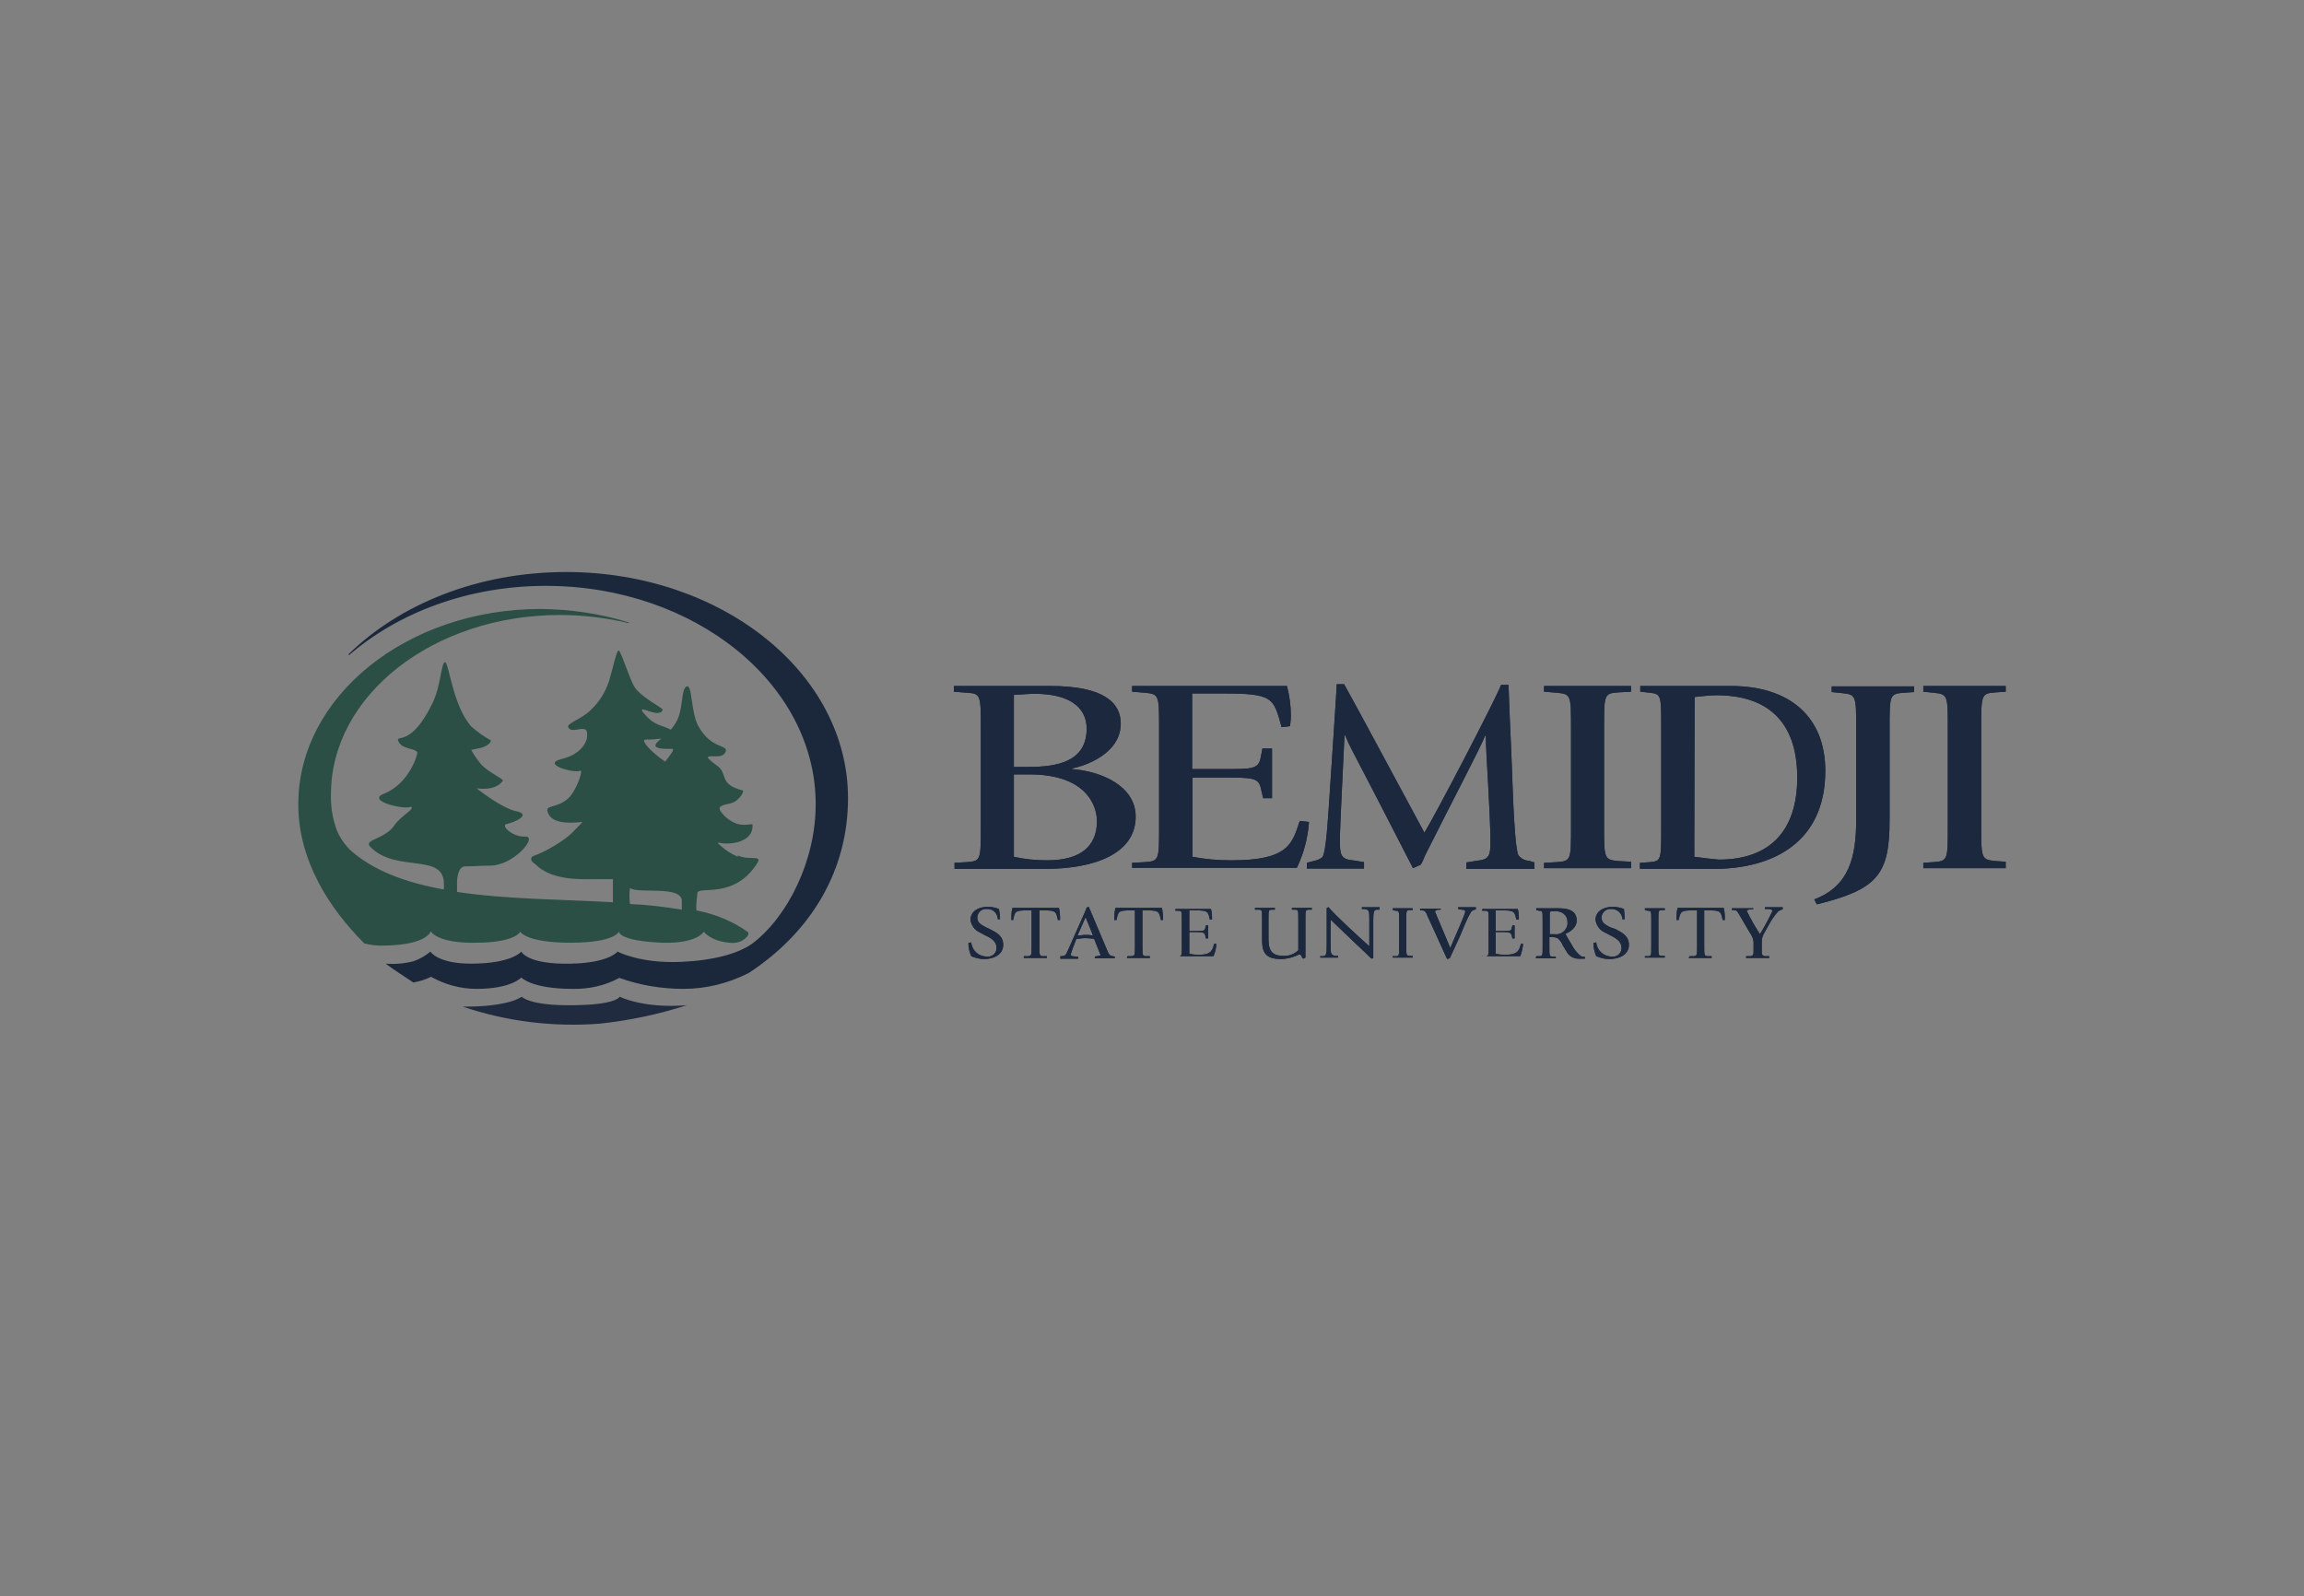 <?xml version="1.0" encoding="utf-8"?>
<!-- Generator: Adobe Illustrator 26.0.3, SVG Export Plug-In . SVG Version: 6.00 Build 0)  -->
<svg version="1.0" id="Layer_1" xmlns="http://www.w3.org/2000/svg" xmlns:xlink="http://www.w3.org/1999/xlink" x="0px" y="0px"
	 viewBox="0 0 648.8 449.6" style="enable-background:new 0 0 648.8 449.6;" xml:space="preserve">
<rect x="0" y="0" width="648.8" height="449.6" fill="#808080" stroke="none"/>
<style type="text/css">
	.st0{fill:#1C283E;}
	.st1{fill:#1B283B;}
	.st2{fill:#202B3F;}
	.st3{fill:#FFFFFF;}
	.st4{fill:#2B4F45;}
</style>
<g>
	<path id="path6" class="st0" d="M285.5,241.3c3.1,0.7,6.2,1,9.4,1c9.4,0,14-4,14-11c0-4.8-3.4-13.2-19-13.2h-4.4V241.3z M285.5,216
		h4c8.1,0,16.5-1.4,16.5-10.8c0-6.6-5.8-9.8-14.5-9.8c-1.9,0-4,0.2-6,0.3L285.5,216z M268.6,243l3.7-0.2c3.9-0.3,3.9-0.6,3.9-10.2
		v-27.3c0-9.5,0-10-3.9-10.2l-3.7-0.3v-1.6h27.1c15.3,0,19.9,4.8,19.9,10.6c0,8.4-9.9,11.9-13.7,12.6v0.2
		c8.1,0.6,17.9,4.7,17.9,13.4c0,10.3-11.3,14.7-25.5,14.7h-25.5V243"/>
	<path id="path8" class="st0" d="M285.5,241.3c3.1,0.7,6.2,1,9.4,1c9.4,0,14-4,14-11c0-4.8-3.4-13.2-19-13.2h-4.4V241.3z M285.5,216
		h4c8.1,0,16.5-1.4,16.5-10.8c0-6.6-5.8-9.8-14.5-9.8c-1.9,0-4,0.2-6,0.3L285.5,216z M268.6,243l3.7-0.2c3.9-0.3,3.9-0.6,3.9-10.2
		v-27.3c0-9.5,0-10-3.9-10.2l-3.7-0.3v-1.6h27.1c15.3,0,19.9,4.8,19.9,10.6c0,8.4-9.9,11.9-13.7,12.6v0.2
		c8.1,0.6,17.9,4.7,17.9,13.4c0,10.3-11.3,14.7-25.5,14.7h-25.5V243L268.6,243z"/>
	<path id="path10" class="st0" d="M318.8,243l3.7-0.2c3.9-0.3,3.9-0.6,3.9-10.2v-27.3c0-9.5,0-9.8-3.9-10.2l-3.7-0.3v-1.6h43.6
		c0.7,2.7,1.1,5.5,1.1,8.2c0,1.8-0.2,2.4-0.2,3.1l-2.4,0.3c-2.3-8.4-2.4-9.5-16.8-9.5h-8.4v21.3h9c7.9,0,9.7,0,10.3-3.2l0.5-2.6h2.7
		v14h-2.5l-0.6-2.6c-0.6-3.2-2.4-3.2-10.3-3.2h-9v22.3c3.6,0.7,7.3,1,11,1c16.1,0,17.1-4.7,19.2-11.1l2.6,0.3
		c-0.3,4.5-1.5,8.9-3.4,12.9h-46.4V243"/>
	<path id="path12" class="st0" d="M318.8,243l3.7-0.2c3.9-0.3,3.9-0.6,3.9-10.2v-27.3c0-9.5,0-9.8-3.9-10.2l-3.7-0.3v-1.6h43.6
		c0.7,2.7,1.1,5.5,1.1,8.2c0,1.8-0.2,2.4-0.2,3.1l-2.4,0.3c-2.3-8.4-2.4-9.5-16.8-9.5h-8.4v21.3h9c7.9,0,9.7,0,10.3-3.2l0.5-2.6h2.7
		v14h-2.5l-0.6-2.6c-0.6-3.2-2.4-3.2-10.3-3.2h-9v22.3c3.6,0.7,7.3,1,11,1c16.1,0,17.1-4.7,19.2-11.1l2.6,0.3
		c-0.3,4.5-1.5,8.9-3.4,12.9h-46.4V243z"/>
	<path id="path14" class="st0" d="M368,243l1.9-0.5c0.9-0.2,1.7-0.5,2.4-1c0.8-0.8,1.3-5.8,1.8-12.9l1.3-19.6c0.3-5.3,1-14.4,1-16.3
		h2.1c2.3,4,20.2,37.4,22.6,41.8c2.6-4,20.2-37.8,21.6-41.6h2.1c0,0.6,0.3,9.2,0.8,19.5l0.5,13.2c0.3,6.6,0.8,14.2,1.5,15.3
		c0.7,0.9,1.8,1.5,2.9,1.5l1.6,0.5v1.8h-19.2v-1.8l3.1-0.5c3.4-0.3,3.7-1.6,3.7-5.2c0-8.7-1.3-25-1.3-30h-0.2
		c-1.3,3.4-9.4,18.7-17,33.9c-0.3,0.9-0.7,1.7-1.1,2.4l-2.2,1c-1.8-3.5-11.6-22.6-17-32.9c-0.8-1.5-1.5-3-2.1-4.5h-0.2
		c-0.2,4.5-1.3,26.5-1.3,28.9c0,4.5,0,6,3.7,6.3l3.1,0.5v1.8H368V243"/>
	<path id="path16" class="st0" d="M368,243l1.9-0.5c0.9-0.2,1.7-0.5,2.4-1c0.8-0.8,1.3-5.8,1.8-12.9l1.3-19.6c0.3-5.3,1-14.4,1-16.3
		h2.1c2.3,4,20.2,37.4,22.6,41.8c2.6-4,20.2-37.8,21.6-41.6h2.1c0,0.6,0.3,9.2,0.8,19.5l0.5,13.2c0.3,6.6,0.8,14.2,1.5,15.3
		c0.7,0.9,1.8,1.5,2.9,1.5l1.6,0.5v1.8h-19.2v-1.8l3.1-0.5c3.4-0.3,3.7-1.6,3.7-5.2c0-8.7-1.3-25-1.3-30h-0.2
		c-1.3,3.4-9.4,18.7-17,33.9c-0.3,0.9-0.7,1.7-1.1,2.4l-2.2,1c-1.8-3.5-11.6-22.6-17-32.9c-0.8-1.5-1.5-3-2.1-4.5h-0.2
		c-0.2,4.5-1.3,26.5-1.3,28.9c0,4.5,0,6,3.7,6.3l3.1,0.5v1.8H368V243z"/>
	<path id="path18" class="st0" d="M434.8,243l3.7-0.2c3.9-0.3,3.9-0.6,3.9-10.2v-27.3c0-9.5,0-9.8-3.9-10.2l-3.7-0.3v-1.6h24.5v1.6
		l-3.7,0.2c-3.9,0.3-3.9,0.6-3.9,10.2v27.1c0,9.5,0,9.8,3.9,10.2l3.7,0.2v1.8h-24.5V243"/>
	<path id="path20" class="st0" d="M434.8,243l3.7-0.2c3.9-0.3,3.9-0.6,3.9-10.2v-27.3c0-9.5,0-9.8-3.9-10.2l-3.7-0.3v-1.6h24.5v1.6
		l-3.7,0.2c-3.9,0.3-3.9,0.6-3.9,10.2v27.1c0,9.5,0,9.8,3.9,10.2l3.7,0.2v1.8h-24.5V243z"/>
	<path id="path22" class="st0" d="M477.1,241.3c2.3,0.3,4.5,0.6,6.9,0.8c14.2,0,22.1-7.9,22.1-23.1c0-16.3-8.9-23.2-22.8-23.2
		c-2.1,0-6.1,0.5-6.1,0.5L477.1,241.3L477.1,241.3z M461.9,243l2.8-0.2c3.1-0.3,3.1-0.6,3.1-10.2v-27.3c0-9.5,0-9.8-3.1-10.2
		l-2.8-0.3v-1.6h25.5c16.6,0,26.6,8.7,26.6,23.9c0,20.3-15,27.6-31.3,27.6h-20.9V243"/>
	<path id="path24" class="st0" d="M477.1,241.3c2.3,0.3,4.5,0.6,6.9,0.8c14.2,0,22.1-7.9,22.1-23.1c0-16.3-8.9-23.2-22.8-23.2
		c-2.1,0-6.1,0.5-6.1,0.5L477.1,241.3L477.1,241.3z M461.9,243l2.8-0.2c3.1-0.3,3.1-0.6,3.1-10.2v-27.3c0-9.5,0-9.8-3.1-10.2
		l-2.8-0.3v-1.6h25.5c16.6,0,26.6,8.7,26.6,23.9c0,20.3-15,27.6-31.3,27.6h-20.9V243z"/>
	<path id="path26" class="st0" d="M510.9,253.3c9.8-3.7,11.8-11.9,11.8-22.4v-25.5c0-9.5,0-9.8-4-10.2l-2.9-0.3v-1.6H539v1.6
		l-2.9,0.2c-4,0.3-4,0.6-4,10.2v25.7c0,15.3-3.4,19.5-20.5,23.7L510.9,253.3"/>
	<path id="path28" class="st0" d="M510.9,253.3c9.8-3.7,11.8-11.9,11.8-22.4v-25.5c0-9.5,0-9.8-4-10.2l-2.9-0.3v-1.6H539v1.6
		l-2.9,0.2c-4,0.3-4,0.6-4,10.2v25.7c0,15.3-3.4,19.5-20.5,23.7L510.9,253.3z"/>
	<path id="path30" class="st0" d="M541.6,243l2.9-0.2c4-0.3,4-0.6,4-10.2v-27.3c0-9.5,0-9.8-4-10.2l-2.9-0.3v-1.6h23.2v1.6l-2.9,0.2
		c-4,0.3-4,0.6-4,10.2v27.1c0,9.5,0,9.8,4,10.2l2.9,0.2v1.8h-23.2V243"/>
	<path id="path32" class="st0" d="M541.6,243l2.9-0.2c4-0.3,4-0.6,4-10.2v-27.3c0-9.5,0-9.8-4-10.2l-2.9-0.3v-1.6h23.2v1.6l-2.9,0.2
		c-4,0.3-4,0.6-4,10.2v27.1c0,9.5,0,9.8,4,10.2l2.9,0.2v1.8h-23.2V243z"/>
	<path id="path34" class="st0" d="M278.8,261.7c1.9,1,3.7,1.9,3.7,4.4c0,2.9-2.9,4-5.3,4c-1.3,0-2.5-0.3-3.7-0.8
		c-0.5-1.2-0.8-2.4-0.8-3.7l0.8-0.2c0.2,2.3,2.1,4,4.4,4c1.3,0.2,2.6-0.8,2.7-2.1c0-0.1,0-0.1,0-0.2v-0.3c0-1.6-1.4-2.6-3.2-3.4
		l-1.5-0.8c-1.4-0.6-2.4-2-2.6-3.5c0-2.6,2.4-3.7,4.8-3.7c1.1,0,2.2,0.2,3.2,0.6c0.2,1,0.3,1.9,0.3,2.9H281c-0.1-1.7-1.4-3-3.1-2.9
		c0,0-0.1,0-0.1,0c-1.3-0.1-2.5,0.9-2.6,2.3v0.2c0,1.3,1,1.9,2.3,2.6L278.8,261.7"/>
	<path id="path36" class="st0" d="M278.8,261.7c1.9,1,3.7,1.9,3.7,4.4c0,2.9-2.9,4-5.3,4c-1.3,0-2.5-0.3-3.7-0.8
		c-0.5-1.2-0.8-2.4-0.8-3.7l0.8-0.2c0.2,2.3,2.1,4,4.4,4c1.3,0.2,2.6-0.8,2.7-2.1c0-0.1,0-0.1,0-0.2v-0.3c0-1.6-1.4-2.6-3.2-3.4
		l-1.5-0.8c-1.4-0.6-2.4-2-2.6-3.5c0-2.6,2.4-3.7,4.8-3.7c1.1,0,2.2,0.2,3.2,0.6c0.2,1,0.3,1.9,0.3,2.9H281c-0.1-1.7-1.4-3-3.1-2.9
		c0,0-0.1,0-0.1,0c-1.3-0.1-2.5,0.9-2.6,2.3v0.2c0,1.3,1,1.9,2.3,2.6L278.8,261.7z"/>
	<path id="path38" class="st0" d="M288.4,269.3h0.8c1.3,0,1.3-0.2,1.3-2.7v-10.2h-1.3c-3.4,0-3.4,0.3-3.9,2.7h-0.5v-1
		c0-0.8,0.1-1.6,0.3-2.4h13.1c0.2,0.8,0.3,1.6,0.3,2.4v1h-0.6c-0.5-2.4-0.6-2.7-3.9-2.7h-1.3v10.2c0,2.6,0,2.7,1.3,2.7h0.8v0.5h-6.5
		V269.3"/>
	<path id="path40" class="st0" d="M288.4,269.3h0.8c1.3,0,1.3-0.2,1.3-2.7v-10.2h-1.3c-3.4,0-3.4,0.3-3.9,2.7h-0.5v-1
		c0-0.8,0.1-1.6,0.3-2.4h13.1c0.2,0.8,0.3,1.6,0.3,2.4v1h-0.6c-0.5-2.4-0.6-2.7-3.9-2.7h-1.3v10.2c0,2.6,0,2.7,1.3,2.7h0.8v0.5h-6.5
		V269.3z"/>
	<path id="path42" class="st0" d="M303.4,263.5c0.6,0,1.5-0.2,2.1-0.2c0.8,0,1.5,0,2.3,0.2l-2.1-5.2L303.4,263.5z M298.6,269.3h0.5
		c1-0.2,1-0.3,1.6-1.6l4.8-10.8c0.2-0.5,0.3-0.8,0.5-1.3l0.6-0.2l5.2,12.3c0.3,0.8,0.6,1.3,1.1,1.5l1,0.2v0.5h-5.6v-0.5l1-0.2
		c0.5,0,0.6-0.2,0.6-0.3l-0.2-0.5l-1.6-4c-0.9-0.1-1.7-0.2-2.6-0.2c-0.8,0-1.6,0.2-2.4,0.2l-1.1,2.9l-0.5,1.5c0,0.3,0.3,0.5,0.6,0.5
		l1.5,0.2v0.5h-5L298.6,269.3"/>
	<path id="path44" class="st0" d="M303.4,263.5c0.6,0,1.5-0.2,2.1-0.2c0.8,0,1.5,0,2.3,0.2l-2.1-5.2L303.4,263.5z M298.6,269.3h0.5
		c1-0.2,1-0.3,1.6-1.6l4.8-10.8c0.2-0.5,0.3-0.8,0.5-1.3l0.6-0.2l5.2,12.3c0.3,0.8,0.6,1.3,1.1,1.5l1,0.2v0.5h-5.6v-0.5l1-0.2
		c0.5,0,0.6-0.2,0.6-0.3l-0.2-0.5l-1.6-4c-0.9-0.1-1.7-0.2-2.6-0.2c-0.8,0-1.6,0.2-2.4,0.2l-1.1,2.9l-0.5,1.5c0,0.3,0.3,0.5,0.6,0.5
		l1.5,0.2v0.5h-5L298.6,269.3z"/>
	<path id="path46" class="st0" d="M317.5,269.3h0.8c1.3,0,1.3-0.2,1.3-2.7v-10.2h-1.3c-3.4,0-3.4,0.3-3.9,2.7h-0.6v-1
		c0-0.8,0.1-1.6,0.3-2.4h13.1c0.2,0.8,0.2,1.6,0.3,2.4v1h-0.6c-0.5-2.4-0.6-2.7-3.9-2.7h-1.3v10.2c0,2.6,0,2.7,1.3,2.7h0.8v0.5h-6.5
		L317.5,269.3"/>
	<path id="path48" class="st0" d="M317.5,269.3h0.8c1.3,0,1.3-0.2,1.3-2.7v-10.2h-1.3c-3.4,0-3.4,0.3-3.9,2.7h-0.6v-1
		c0-0.8,0.1-1.6,0.3-2.4h13.1c0.2,0.8,0.2,1.6,0.3,2.4v1h-0.6c-0.5-2.4-0.6-2.7-3.9-2.7h-1.3v10.2c0,2.6,0,2.7,1.3,2.7h0.8v0.5h-6.5
		L317.5,269.3L317.5,269.3z"/>
	<path id="path50" class="st0" d="M331,269.3h0.8c1,0,1-0.2,1-2.7v-7.4c0-2.6,0-2.7-1-2.7H331v-0.5h10c0.2,0.7,0.3,1.5,0.3,2.2v0.8
		h-0.6c-0.5-2.3-0.6-2.6-3.9-2.6h-1.9v5.8h2.1c1.8,0,2.2,0,2.4-0.8l0.2-0.8h0.6v3.7h-0.6l-0.2-0.8c-0.2-0.8-0.5-1-2.4-1h-2.1v6.1
		c0.8,0.2,1.7,0.3,2.6,0.3c3.7,0,3.9-1.3,4.4-3.1h0.6c0,1.2-0.3,2.4-0.8,3.5H331V269.3"/>
	<path id="path52" class="st0" d="M331,269.3h0.8c1,0,1-0.2,1-2.7v-7.4c0-2.6,0-2.7-1-2.7H331v-0.5h10c0.2,0.7,0.3,1.5,0.3,2.2v0.8
		h-0.6c-0.5-2.3-0.6-2.6-3.9-2.6h-1.9v5.8h2.1c1.8,0,2.2,0,2.4-0.8l0.2-0.8h0.6v3.7h-0.6l-0.2-0.8c-0.2-0.8-0.5-1-2.4-1h-2.1v6.1
		c0.8,0.2,1.7,0.3,2.6,0.3c3.7,0,3.9-1.3,4.4-3.1h0.6c0,1.2-0.3,2.4-0.8,3.5H331V269.3z"/>
	<path id="path54" class="st0" d="M366.7,269.4c-0.3-0.3-0.5-0.6-0.8-0.6c-1.7,0.8-3.5,1.3-5.3,1.3c-4.8,0-5.2-2.6-5.2-5.5v-5.7
		c0-2.6,0-2.7-1-2.7h-1v-0.5h5.6v0.5h-0.8c-1,0-1,0.2-1,2.7v5.3c0,3.1,0.6,5,4.2,5c1.6,0.1,3.1-0.5,4.2-1.6v-8.7c0-2.6,0-2.7-1-2.7
		h-0.8v-0.5h5.6v0.5h-0.8c-1,0-1,0.2-1,2.7v10.8L367,270l-0.5-0.5"/>
	<path id="path56" class="st0" d="M366.7,269.4c-0.3-0.3-0.5-0.6-0.8-0.6c-1.7,0.8-3.5,1.3-5.3,1.3c-4.8,0-5.2-2.6-5.2-5.5v-5.7
		c0-2.6,0-2.7-1-2.7h-1v-0.5h5.6v0.5h-0.8c-1,0-1,0.2-1,2.7v5.3c0,3.1,0.6,5,4.2,5c1.6,0.1,3.1-0.5,4.2-1.6v-8.7c0-2.6,0-2.7-1-2.7
		h-0.8v-0.5h5.6v0.5h-0.8c-1,0-1,0.2-1,2.7v10.8L367,270l-0.5-0.5L366.7,269.4z"/>
	<path id="path58" class="st0" d="M371.7,269.3h0.8c1,0,1.1-0.7,1.1-3.1v-10.5l0.5-0.2c1.9,2.3,8.9,8.7,11.5,11v-7.4
		c0-2.4,0-2.9-1.3-3.1h-0.8v-0.5h5v0.7h-0.8c-0.8,0-1,0.6-1,3.1v10.5l-0.5,0.2c-0.5-0.5-1.9-1.9-4.4-4.2l-7.1-6.8v7.1
		c0,2.3,0,2.9,1.3,3.1h0.8v0.5h-5v-0.3"/>
	<path id="path60" class="st0" d="M371.7,269.3h0.8c1,0,1.1-0.7,1.1-3.1v-10.5l0.5-0.2c1.9,2.3,8.9,8.7,11.5,11v-7.4
		c0-2.4,0-2.9-1.3-3.1h-0.8v-0.5h5v0.7h-0.8c-0.8,0-1,0.6-1,3.1v10.5l-0.5,0.2c-0.5-0.5-1.9-1.9-4.4-4.2l-7.1-6.8v7.1
		c0,2.3,0,2.9,1.3,3.1h0.8v0.5h-5v-0.3L371.7,269.3z"/>
	<path id="path62" class="st0" d="M392.2,269.3h0.8c1,0,1-0.2,1-2.7v-7.4c0-2.6,0-2.7-1-2.7l-0.8-0.2v-0.5h5.6v0.5H397
		c-1,0-1,0.2-1,2.7v7.4c0,2.6,0,2.8,1,2.8h0.8v0.5h-5.6V269.3"/>
	<path id="path64" class="st0" d="M392.2,269.3h0.8c1,0,1-0.2,1-2.7v-7.4c0-2.6,0-2.7-1-2.7l-0.8-0.2v-0.5h5.6v0.5H397
		c-1,0-1,0.2-1,2.7v7.4c0,2.6,0,2.8,1,2.8h0.8v0.5h-5.6V269.3z"/>
	<path id="path66" class="st0" d="M402,258c-0.3-0.8-0.6-1.6-1.5-1.6h-0.6v-0.5h5.8v0.3h-0.6c-0.3,0-1,0.2-1,0.5l0.3,0.8l4,9.5
		c0.5-1.3,4.2-9.5,4.2-10.2s-0.5-0.5-1-0.6l-1-0.2v-0.5h5v0.6l-0.6,0.2l-0.6,0.3c-0.7,1.1-1.3,2.3-1.8,3.5l-1.5,3.6
		c-1.3,2.9-2.6,5.5-2.8,6.1c-0.3,0.2-0.5,0.2-0.8,0.3L402,258"/>
	<path id="path68" class="st0" d="M402,258c-0.3-0.8-0.6-1.6-1.5-1.6h-0.6v-0.5h5.8v0.3h-0.6c-0.3,0-1,0.2-1,0.5l0.3,0.8l4,9.5
		c0.5-1.3,4.2-9.5,4.2-10.2s-0.5-0.5-1-0.6l-1-0.2v-0.5h5v0.6l-0.6,0.2l-0.6,0.3c-0.7,1.1-1.3,2.3-1.8,3.5l-1.5,3.6
		c-1.3,2.9-2.6,5.5-2.8,6.1c-0.3,0.2-0.5,0.2-0.8,0.3L402,258L402,258z"/>
	<path id="path70" class="st0" d="M417.4,269.3h0.8c1,0,1-0.2,1-2.7v-7.4c0-2.6,0-2.7-1-2.7h-0.8v-0.5h10c0.2,0.7,0.3,1.5,0.3,2.2
		v0.8H427c-0.5-2.3-0.6-2.6-3.9-2.6h-1.9v5.8h2.1c1.8,0,2.3,0,2.4-0.8l0.2-0.8h0.6v3.7h-0.6l-0.2-0.8c-0.2-0.8-0.6-1-2.4-1h-2.1v6.1
		c0.8,0.2,1.7,0.3,2.6,0.3c3.7,0,4-1.3,4.5-3.1h0.6c-0.1,1.2-0.4,2.4-0.8,3.5h-10.6v-0.2"/>
	<path id="path72" class="st0" d="M417.4,269.3h0.8c1,0,1-0.2,1-2.7v-7.4c0-2.6,0-2.7-1-2.7h-0.8v-0.5h10c0.2,0.7,0.3,1.5,0.3,2.2
		v0.8H427c-0.5-2.3-0.6-2.6-3.9-2.6h-1.9v5.8h2.1c1.8,0,2.3,0,2.4-0.8l0.2-0.8h0.6v3.7h-0.6l-0.2-0.8c-0.2-0.8-0.6-1-2.4-1h-2.1v6.1
		c0.8,0.2,1.7,0.3,2.6,0.3c3.7,0,4-1.3,4.5-3.1h0.6c-0.1,1.2-0.4,2.4-0.8,3.5h-10.6v-0.2L417.4,269.3z"/>
	<path id="path74" class="st0" d="M436.4,263.1h1.3c1.8,0.3,3.4-1,3.7-2.7c0,0,0,0,0,0v-0.6c0-2.4-1.8-3.2-3.5-3.2
		c-0.5,0-1,0-1.5,0.2V263.1L436.4,263.1z M432.6,269.3h0.8c1,0,1-0.2,1-2.7v-7.4c0-2.6,0-2.7-1-2.7l-0.8-0.2v-0.5h6.1
		c2.3,0,5.3,0.3,5.3,3.5c0,1.9-1.9,3.2-3.2,3.7c0.3,0.6,1.1,1.9,1.8,3.1c0.6,1.2,1.5,2.3,2.6,3.2c0.4,0.1,0.7,0.2,1.1,0.2v0.5h-1.8
		c-1.4,0-2.8-0.8-3.4-2.1l-1-1.6c-0.3-0.8-0.8-1.5-1.5-2.1c-0.5-0.2-1-0.3-1.5-0.3h-0.8v2.8c0,2.6,0,2.7,1,2.7h0.8v0.5h-5.6
		L432.6,269.3"/>
	<path id="path76" class="st0" d="M436.4,263.1h1.3c1.8,0.3,3.4-1,3.7-2.7c0,0,0,0,0,0v-0.6c0-2.4-1.8-3.2-3.5-3.2
		c-0.5,0-1,0-1.5,0.2V263.1L436.4,263.1z M432.6,269.3h0.8c1,0,1-0.2,1-2.7v-7.4c0-2.6,0-2.7-1-2.7l-0.8-0.2v-0.5h6.1
		c2.3,0,5.3,0.3,5.3,3.5c0,1.9-1.9,3.2-3.2,3.7c0.3,0.6,1.1,1.9,1.8,3.1c0.6,1.2,1.5,2.3,2.6,3.2c0.4,0.1,0.7,0.2,1.1,0.2v0.5h-1.8
		c-1.4,0-2.8-0.8-3.4-2.1l-1-1.6c-0.3-0.8-0.8-1.5-1.5-2.1c-0.5-0.2-1-0.3-1.5-0.3h-0.8v2.8c0,2.6,0,2.7,1,2.7h0.8v0.5h-5.6
		L432.6,269.3z"/>
	<path id="path78" class="st0" d="M455,261.7c1.8,1,3.7,1.9,3.7,4.4c0,2.9-2.9,4-5.5,4c-1.3,0-2.5-0.3-3.7-0.8
		c-0.5-1.2-0.8-2.4-0.8-3.7l0.8-0.2c0.2,2.3,2.1,4,4.4,4c1.3,0.2,2.6-0.8,2.7-2.1c0-0.1,0-0.1,0-0.2v-0.3c0-1.6-1.5-2.6-3.2-3.4
		l-1.5-0.8c-1.4-0.6-2.4-2-2.6-3.5c0-2.6,2.4-3.7,4.8-3.7c1.1,0,2.2,0.2,3.2,0.6c0.1,1,0.2,1.9,0.2,2.9h-0.6
		c-0.1-1.6-1.4-2.9-3.1-2.9h-0.2c-1.3-0.1-2.5,0.9-2.6,2.3v0.2c0,1.3,1,1.9,2.3,2.6L455,261.7"/>
	<path id="path80" class="st0" d="M455,261.7c1.8,1,3.7,1.9,3.7,4.4c0,2.9-2.9,4-5.5,4c-1.3,0-2.5-0.3-3.7-0.8
		c-0.5-1.2-0.8-2.4-0.8-3.7l0.8-0.2c0.2,2.3,2.1,4,4.4,4c1.3,0.2,2.6-0.8,2.7-2.1c0-0.1,0-0.1,0-0.2v-0.3c0-1.6-1.5-2.6-3.2-3.4
		l-1.5-0.8c-1.4-0.6-2.4-2-2.6-3.5c0-2.6,2.4-3.7,4.8-3.7c1.1,0,2.2,0.2,3.2,0.6c0.1,1,0.2,1.9,0.2,2.9h-0.6
		c-0.1-1.6-1.4-2.9-3.1-2.9h-0.2c-1.3-0.1-2.5,0.9-2.6,2.3v0.2c0,1.3,1,1.9,2.3,2.6L455,261.7z"/>
	<path id="path82" class="st0" d="M463.2,269.3h0.8c1,0,1-0.2,1-2.7v-7.4c0-2.6,0-2.7-1-2.7l-0.8-0.2v-0.5h5.6v0.5H468
		c-1,0-1,0.2-1,2.7v7.4c0,2.6,0,2.8,1,2.8h0.8v0.5h-5.6V269.3"/>
	<path id="path84" class="st0" d="M463.2,269.3h0.8c1,0,1-0.2,1-2.7v-7.4c0-2.6,0-2.7-1-2.7l-0.8-0.2v-0.5h5.6v0.5H468
		c-1,0-1,0.2-1,2.7v7.4c0,2.6,0,2.8,1,2.8h0.8v0.5h-5.6V269.3z"/>
	<path id="path86" class="st0" d="M475.8,269.3h0.8c1.3,0,1.3-0.2,1.3-2.7v-10.2h-1.3c-3.2,0-3.4,0.3-3.9,2.7h-0.6v-1
		c0-0.8,0.1-1.6,0.3-2.4h13c0.2,0.8,0.3,1.6,0.3,2.4v1h-0.6c-0.5-2.4-0.6-2.7-3.9-2.7h-1.3v10.2c0,2.6,0,2.7,1.3,2.7h0.8v0.5h-6.5
		L475.8,269.3"/>
	<path id="path88" class="st0" d="M475.8,269.3h0.8c1.3,0,1.3-0.2,1.3-2.7v-10.2h-1.3c-3.2,0-3.4,0.3-3.9,2.7h-0.6v-1
		c0-0.8,0.1-1.6,0.3-2.4h13c0.2,0.8,0.3,1.6,0.3,2.4v1h-0.6c-0.5-2.4-0.6-2.7-3.9-2.7h-1.3v10.2c0,2.6,0,2.7,1.3,2.7h0.8v0.5h-6.5
		L475.8,269.3L475.8,269.3z"/>
	<path id="path90" class="st0" d="M491.7,269.3h1c1.1,0,1.1-0.7,1.1-1.3v-2.8c-0.1-0.9-0.5-1.8-1.1-2.6l-3.1-5.3
		c-0.3-0.5-0.6-1-1.3-1h-0.6v-0.5h6v0.3h-0.8c-0.3,0-1,0.2-1,0.5c1.1,2.2,2.3,4.4,3.7,6.5c1.3-2.1,2.4-4.2,3.5-6.5
		c0-0.5-0.5-0.5-1-0.6h-1.1v-0.5h5v0.6l-0.6,0.2l-0.6,0.3c-1.2,1.3-2.1,2.7-2.9,4.2l-1,1.8c-0.5,0.8-0.8,1.7-0.8,2.6v2.8
		c0,0.6,0,1.3,1.1,1.3h1v0.5h-6.5V269.3"/>
	<path id="path92" class="st0" d="M491.7,269.3h1c1.1,0,1.1-0.7,1.1-1.3v-2.8c-0.1-0.9-0.5-1.8-1.1-2.6l-3.1-5.3
		c-0.3-0.5-0.6-1-1.3-1h-0.6v-0.5h6v0.3h-0.8c-0.3,0-1,0.2-1,0.5c1.1,2.2,2.3,4.4,3.7,6.5c1.3-2.1,2.4-4.2,3.5-6.5
		c0-0.5-0.5-0.5-1-0.6h-1.1v-0.5h5v0.6l-0.6,0.2l-0.6,0.3c-1.2,1.3-2.1,2.7-2.9,4.2l-1,1.8c-0.5,0.8-0.8,1.7-0.8,2.6v2.8
		c0,0.6,0,1.3,1.1,1.3h1v0.5h-6.5V269.3L491.7,269.3z"/>
	<path id="path94" class="st1" d="M153.7,165c41.9,0,76,27.6,76,61.5c0,15.8-7.8,31.6-17.8,39.2c-4,2.9-11,4.8-20.2,5.2
		c-11.5,0.5-17.8-2.9-17.8-2.9s-2.4,3.2-13.1,3.4c-12.4,0.3-14-3.4-14-3.4s-2.6,3.4-14.2,3.4c-9.4,0-11.4-3.4-11.4-3.4
		c-1.4,1.2-3,2.1-4.7,2.7c-2.6,0.7-5.3,0.9-7.9,0.7c2.1,1.6,5.7,3.9,7.8,5.3c1.7-0.3,3.4-0.8,5-1.6c3.9,2.2,8.3,3.4,12.8,3.4
		c9.8,0,12.6-3.2,12.6-3.2s2.9,3.2,14.4,3.2c4.6,0.1,9.2-0.9,13.2-3.1c5.8,2.1,11.9,3.1,18.1,3.1c6.4,0,12.7-1.6,18.4-4.5
		c17.9-11.8,27.9-29.2,27.9-49.2c0-35.2-35.5-63.7-79.4-63.7c-24.7,0-46.8,9-61.3,23.2l0.2,0.2C112.2,172.5,131.9,165,153.7,165"/>
	<path id="path96" class="st2" d="M193.4,283.1c-12.3,1-18.9-2.4-18.9-2.4s-0.8,2.3-13.1,2.4c-12.3,0.2-14.5-2.4-14.5-2.4
		s-3.4,2.9-16.6,2.8c12.4,4.2,25.5,5.8,38.6,4.8C177.2,287.4,185.4,285.7,193.4,283.1"/>
	<path id="polyline102" class="st3" d="M165.7,207.6l0.2-0.3L165.7,207.6"/>
	<path id="path106" class="st4" d="M177.4,254.6c-0.2-1.5-0.2-3,0-4.5l0.6,0.3c3.4,1.1,13.7-0.8,14,3.2v2.6
		C187.2,255.4,182.3,254.8,177.4,254.6 M181.8,208.3c1.5,0,3-0.1,4.5-0.3c-0.5,0.3-0.9,0.7-1.3,1.1c-1.3,1.5,0.5,1.9,4.2,1.8
		c1,0-0.5,1.8-1.9,3.6C183.3,211.8,180.2,208.3,181.8,208.3 M207.8,241.3c-1.9-0.8-3.7-2-5.2-3.4c-0.2-0.2-1-0.8,0.3-0.5
		c1.9,0.5,9.4,0.2,9-5.2c0-0.3-2.3,0.5-4.4-0.2c-1.9-0.7-3.6-2-4.7-3.7c-0.6-1.3,0.5-1.5,3.1-2.1c2.3-0.6,3.9-3.6,3.2-3.6
		c-6.9-1.8-4-4.7-7.1-6.9c-1-0.7-1.9-1.4-2.7-2.3c0.3-1.1,4,0.6,5-1.6s-4-0.6-7.7-7.4c-2.1-3.9-1.6-11.6-3.2-11.1s-1,6-2.7,9.5
		c-0.5,1-1.1,1.9-1.8,2.7c-2.6-1.4-4.8-1-7.9-5c-1.6-2.3,4.8,2.1,5.6-0.6c0.2-0.5-6.6-3.7-8.2-6.9s-3.6-9.8-4.2-9.8s-1.6,5-2.7,8.6
		c-1,3.1-2.8,6-5.2,8.2c-2.3,2.4-6.8,3.7-6.3,4.8c1,2.3,5.8-1.6,5.3,2.4v0.6c-0.3,1.5-1.8,4.7-7.3,6c-5.8,1.5,4.2,4.2,5.5,3.2
		c0.7,0.2-1.4,6.3-3.9,8.2c-3.4,2.6-6.3,1.4-5.3,3.7c0.6,1.6,2.4,3.2,8.6,2.7c1.6-0.2,1.3-0.3-0.7,1.8c-3.2,3.7-9.5,6.8-11.8,7.6
		c-0.8,0.3-0.8,0.5-0.8,1.1s1,1.1,1.5,1.6c4.7,4.5,13.2,3.9,17.9,3.9h3.6v6.5c-14.2-0.8-29.8-0.8-43.9-2.9v-2.8c0,0,0-4.4,2.3-4.4
		c2.3,0,4.2-0.2,6.9-0.2c6.9,0,13.7-8.4,10-8.2c-3.7,0.2-6.9-3.2-5.3-3.5c2.4-0.5,7.1-2.7,2.9-3.6c-4.2-0.8-11.3-6.5-11.3-6.5
		s5.2,1,7.4-2.1c0.3-0.5-3.9-2.3-6-4.5c-1.1-1.3-2.1-2.7-2.9-4.2l2.8-0.6c1.8-0.5,2.9-1.6,2.7-2.1c-2-1.1-3.8-2.4-5.5-3.9
		c-5.3-6-6.3-18.3-7.4-18.1s-1.1,6.4-3.4,11.3c-6.3,13.2-10.7,8.7-9.7,11s4.8,1.9,5.3,3.1c0.2,0.3-2.1,8.7-9.3,11.6
		c-5.5,2.1,6.3,4.7,7.4,3.7c1.6,0.5-2.6,2.4-4.5,5.2c-2.7,4-8.7,4-6.9,6c7.1,7.6,20.8,1.6,20.8,10.5v1.6c-10.7-1.9-20-5.3-26.6-11.3
		c-1.6-1.7-2.9-3.6-3.7-5.8c-1.1-3.1-1.6-6.4-1.5-9.7c0-27.9,28.9-50.5,64.5-50.5c6.5,0,13,0.8,19.4,2.3v-0.2
		c-8.1-2.5-16.4-3.7-24.8-3.8c-37.8,0-68.3,24.7-68.3,55c0,15.6,8.4,29,18.6,39.2c1.9,0.5,3.9,0.7,5.8,0.6c11.9-0.2,12.9-4,12.9-4
		s1.8,3.4,12.6,3.2c11.3,0,12.6-3.1,12.6-3.1s1.6,3.1,14.2,3.1s13.6-3.2,13.6-3.1c0,0.2,0.3,2.6,12.1,3.1c10,0.3,11.8-3.1,11.8-3.1
		s1.8,2.6,7.1,3.1c1.3,0.2,2.6,0,3.7-0.6c1.4-0.8,2.1-1.9,1.6-2.4c-4.3-3.1-9.3-5.1-14.5-6.1c-0.1-1.7,0.1-3.3,0.3-5
		c0.6-1.9,10.5,1.9,16.9-8.4c1.4-2.3-2.4-0.6-5.6-2.1"/>
</g>
</svg>
